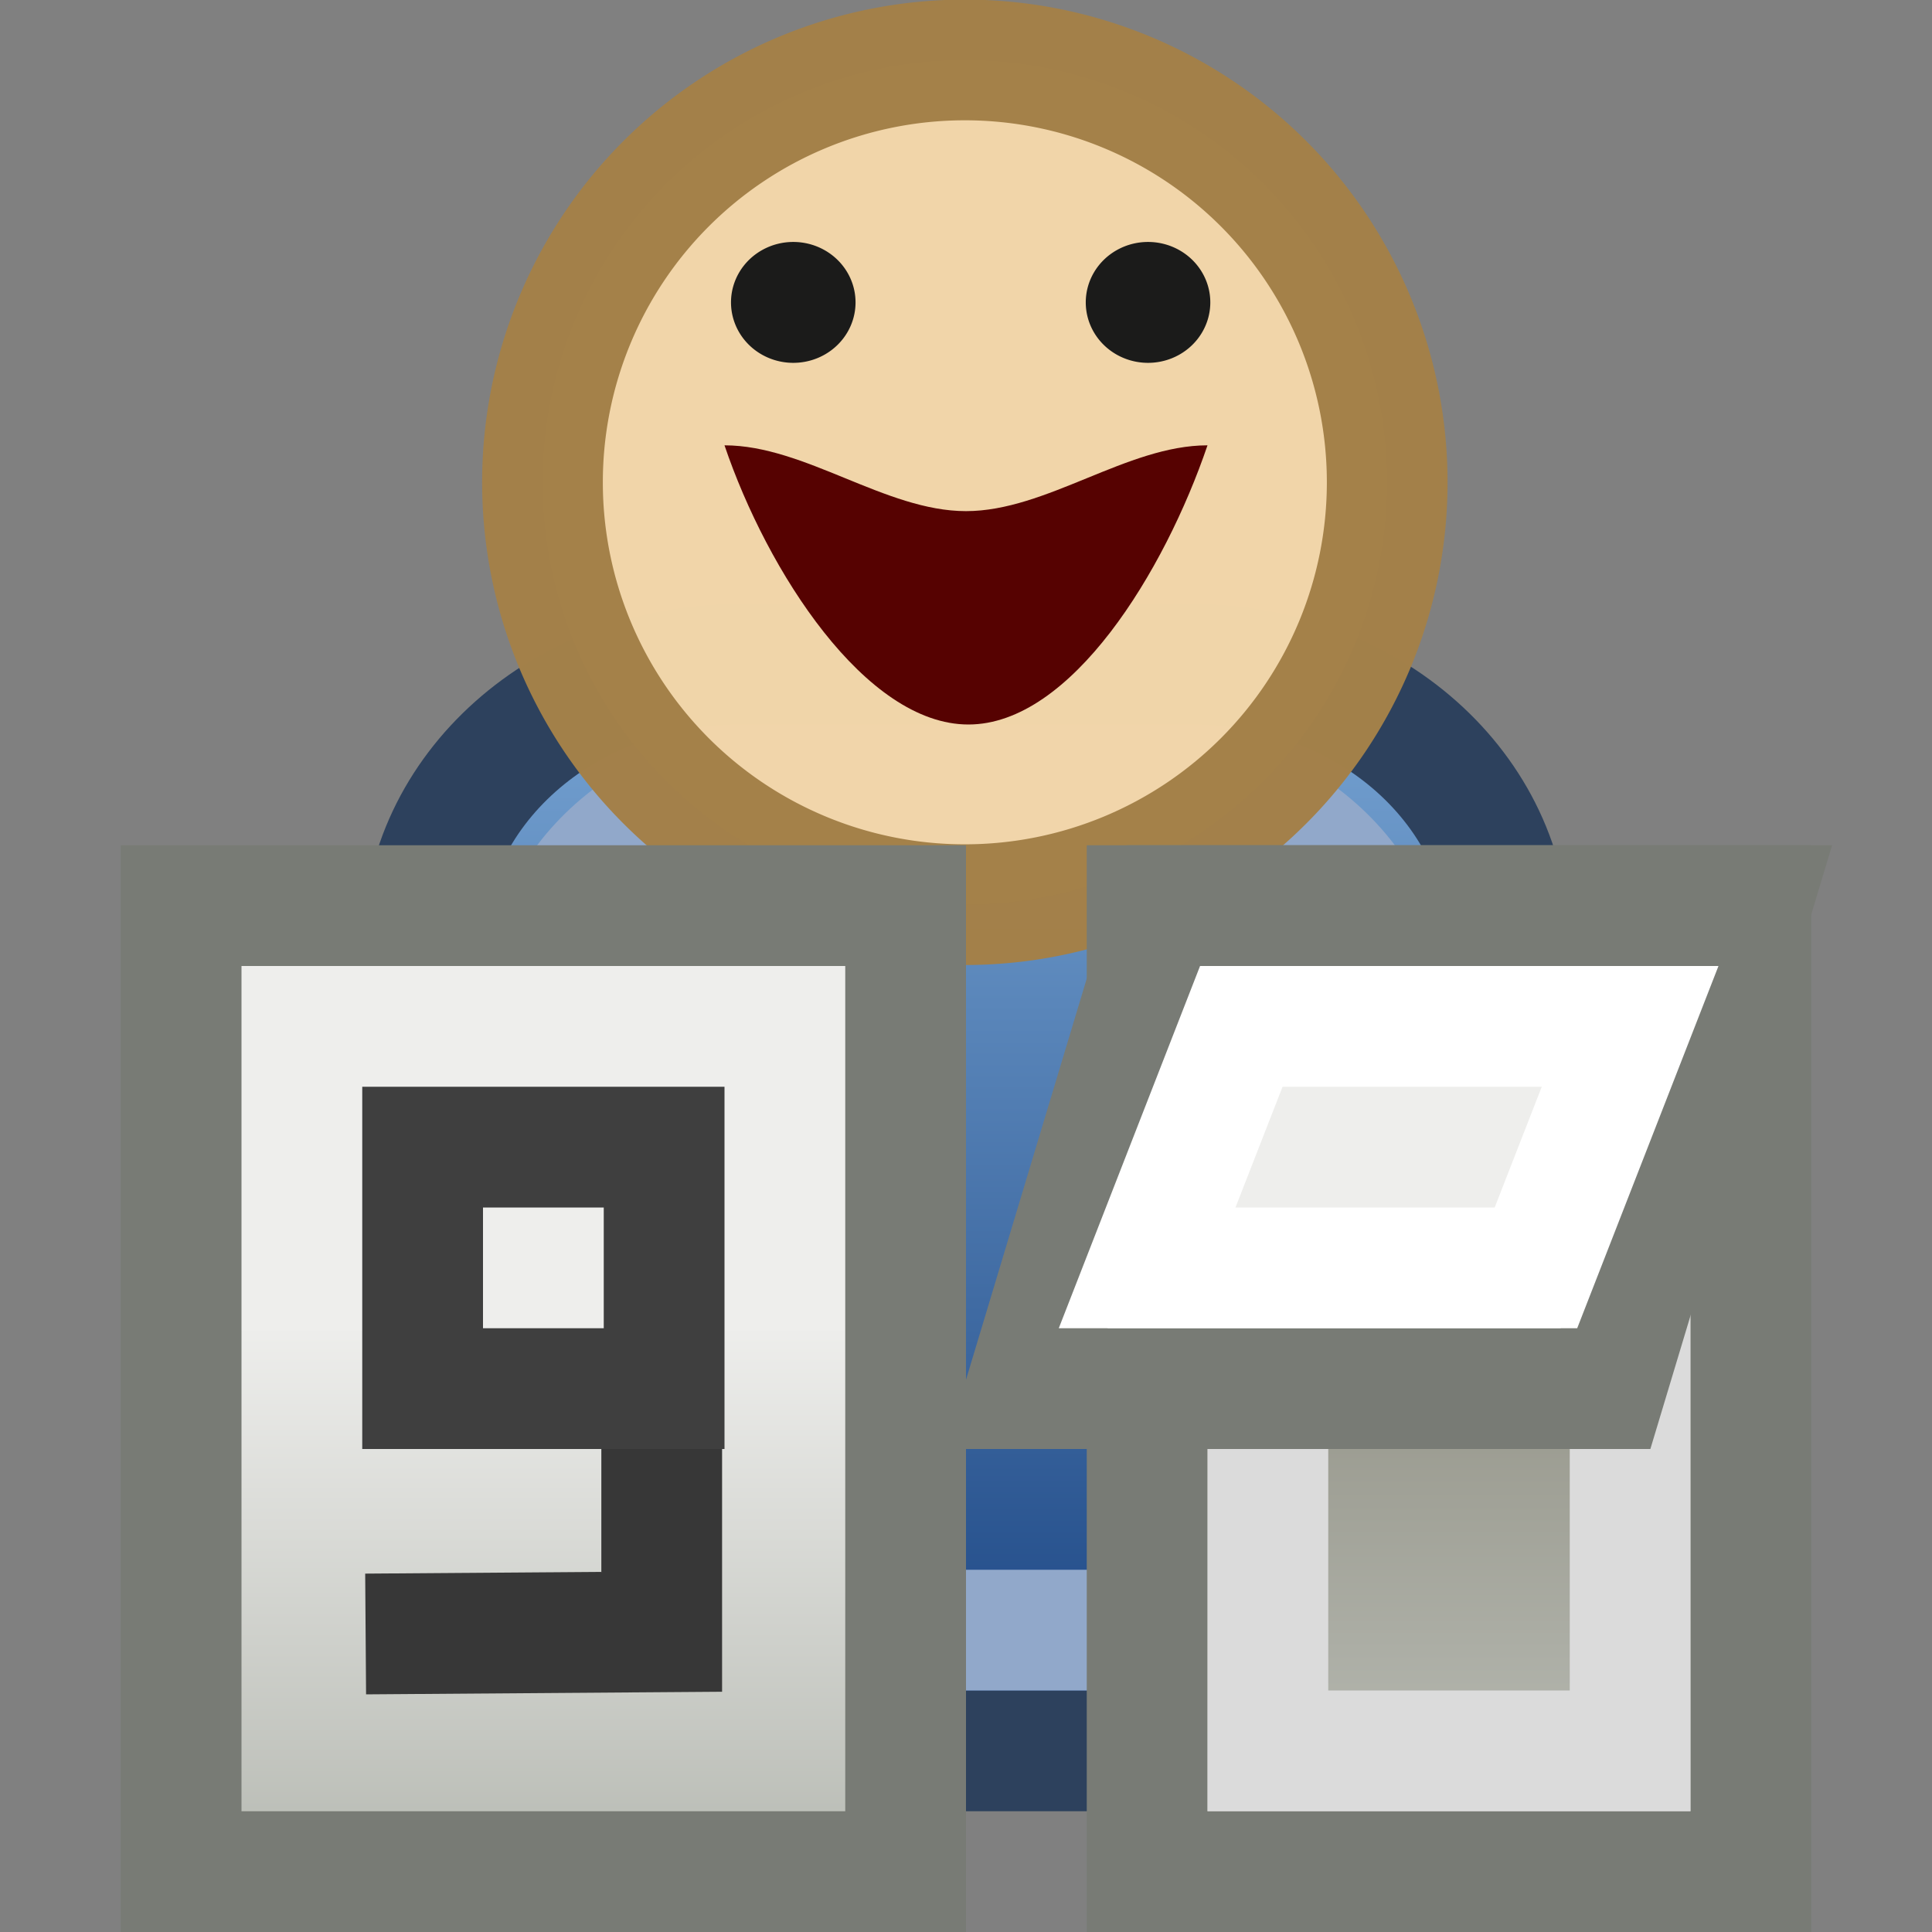 <?xml version="1.0" encoding="UTF-8" standalone="no"?>
<!-- Created with Inkscape (http://www.inkscape.org/) -->
<svg
   xmlns:dc="http://purl.org/dc/elements/1.1/"
   xmlns:cc="http://web.resource.org/cc/"
   xmlns:rdf="http://www.w3.org/1999/02/22-rdf-syntax-ns#"
   xmlns:svg="http://www.w3.org/2000/svg"
   xmlns="http://www.w3.org/2000/svg"
   xmlns:xlink="http://www.w3.org/1999/xlink"
   xmlns:sodipodi="http://sodipodi.sourceforge.net/DTD/sodipodi-0.dtd"
   xmlns:inkscape="http://www.inkscape.org/namespaces/inkscape"
   width="16"
   height="16"
   id="svg2160"
   sodipodi:version="0.32"
   inkscape:version="0.45"
   version="1.0"
   sodipodi:docbase="/home/duffy/Projects/fedora"
   sodipodi:docname="smolt_16x16.svg"
   inkscape:output_extension="org.inkscape.output.svg.inkscape"
   inkscape:export-filename="/home/duffy/Projects/fedora/smolt_16x16.png"
   inkscape:export-xdpi="90"
   inkscape:export-ydpi="90"
   sodipodi:modified="TRUE">
  <rect width="100%" height="100%" fill="#808080" stroke="none"/>
  <defs
     id="defs2162">
    <linearGradient
       id="linearGradient9276">
      <stop
         id="stop9278"
         offset="0"
         style="stop-color:#babdb6;stop-opacity:1;" />
      <stop
         id="stop9280"
         offset="1"
         style="stop-color:#949488;stop-opacity:1;" />
    </linearGradient>
    <linearGradient
       id="linearGradient9148">
      <stop
         style="stop-color:#2e3436;stop-opacity:1;"
         offset="0"
         id="stop9150" />
      <stop
         style="stop-color:#77868b;stop-opacity:1;"
         offset="1"
         id="stop9152" />
    </linearGradient>
    <linearGradient
       id="linearGradient9111">
      <stop
         style="stop-color:#babdb6;stop-opacity:1;"
         offset="0"
         id="stop9113" />
      <stop
         style="stop-color:#eeeeec;stop-opacity:1;"
         offset="1"
         id="stop9115" />
    </linearGradient>
    <linearGradient
       id="linearGradient9079">
      <stop
         id="stop9081"
         offset="0"
         style="stop-color:#435064;stop-opacity:1;" />
      <stop
         id="stop9083"
         offset="1"
         style="stop-color:#88a0b9;stop-opacity:1;" />
    </linearGradient>
    <linearGradient
       id="linearGradient9061">
      <stop
         style="stop-color:#204a87;stop-opacity:1;"
         offset="0"
         id="stop9063" />
      <stop
         style="stop-color:#729fcf;stop-opacity:1;"
         offset="1"
         id="stop9065" />
    </linearGradient>
    <linearGradient
       id="linearGradient9021">
      <stop
         style="stop-color:#babdb6;stop-opacity:1;"
         offset="0"
         id="stop9023" />
      <stop
         style="stop-color:#eeeeec;stop-opacity:1;"
         offset="1"
         id="stop9025" />
    </linearGradient>
    <linearGradient
       inkscape:collect="always"
       xlink:href="#linearGradient9021"
       id="linearGradient9031"
       gradientUnits="userSpaceOnUse"
       x1="7.182"
       y1="45.095"
       x2="7.182"
       y2="38.178"
       gradientTransform="matrix(1,0,0,-1,34,48)" />
    <linearGradient
       inkscape:collect="always"
       xlink:href="#linearGradient9111"
       id="linearGradient9117"
       x1="24.062"
       y1="16.125"
       x2="23.688"
       y2="12.678"
       gradientUnits="userSpaceOnUse" />
    <linearGradient
       inkscape:collect="always"
       xlink:href="#linearGradient9111"
       id="linearGradient9132"
       gradientUnits="userSpaceOnUse"
       x1="24.062"
       y1="16.125"
       x2="23.688"
       y2="12.678" />
    <linearGradient
       inkscape:collect="always"
       xlink:href="#linearGradient9111"
       id="linearGradient9181"
       gradientUnits="userSpaceOnUse"
       x1="24.062"
       y1="16.125"
       x2="23.688"
       y2="12.678" />
    <linearGradient
       inkscape:collect="always"
       xlink:href="#linearGradient9111"
       id="linearGradient9199"
       gradientUnits="userSpaceOnUse"
       x1="24.062"
       y1="16.125"
       x2="23.688"
       y2="12.678" />
    <linearGradient
       inkscape:collect="always"
       xlink:href="#linearGradient9111"
       id="linearGradient9222"
       gradientUnits="userSpaceOnUse"
       x1="24.062"
       y1="16.125"
       x2="23.688"
       y2="12.678" />
    <linearGradient
       inkscape:collect="always"
       xlink:href="#linearGradient9111"
       id="linearGradient9233"
       gradientUnits="userSpaceOnUse"
       x1="24.062"
       y1="16.125"
       x2="23.688"
       y2="12.678" />
    <linearGradient
       inkscape:collect="always"
       xlink:href="#linearGradient9021"
       id="linearGradient9247"
       gradientUnits="userSpaceOnUse"
       gradientTransform="translate(34,-8)"
       x1="7.182"
       y1="45.095"
       x2="7.182"
       y2="38.178" />
    <linearGradient
       inkscape:collect="always"
       xlink:href="#linearGradient9021"
       id="linearGradient9255"
       gradientUnits="userSpaceOnUse"
       gradientTransform="translate(34,-6)"
       x1="7.182"
       y1="45.095"
       x2="7.182"
       y2="38.178" />
    <linearGradient
       inkscape:collect="always"
       xlink:href="#linearGradient9021"
       id="linearGradient9261"
       gradientUnits="userSpaceOnUse"
       gradientTransform="translate(34,-7)"
       x1="7.182"
       y1="45.095"
       x2="7.182"
       y2="38.178" />
    <linearGradient
       inkscape:collect="always"
       xlink:href="#linearGradient9021"
       id="linearGradient9268"
       gradientUnits="userSpaceOnUse"
       gradientTransform="matrix(1,0,0,-1,34,42)"
       x1="7.182"
       y1="45.095"
       x2="7.182"
       y2="38.178" />
    <linearGradient
       inkscape:collect="always"
       xlink:href="#linearGradient9061"
       id="linearGradient8385"
       gradientUnits="userSpaceOnUse"
       gradientTransform="matrix(0.529,0,0,0.471,-4.706,-3.176)"
       x1="24.5"
       y1="36.125"
       x2="24.5"
       y2="19.492" />
    <linearGradient
       inkscape:collect="always"
       xlink:href="#linearGradient9079"
       id="linearGradient8389"
       gradientUnits="userSpaceOnUse"
       gradientTransform="matrix(0.369,0,0,0.4,3.611,-0.7)"
       x1="31.25"
       y1="28"
       x2="43.545"
       y2="28" />
    <linearGradient
       inkscape:collect="always"
       xlink:href="#linearGradient9079"
       id="linearGradient8392"
       gradientUnits="userSpaceOnUse"
       gradientTransform="matrix(0.443,0,0,0.467,1.433,-2.067)"
       x1="31.25"
       y1="28"
       x2="43.545"
       y2="28" />
    <linearGradient
       inkscape:collect="always"
       xlink:href="#linearGradient9079"
       id="linearGradient8397"
       gradientUnits="userSpaceOnUse"
       gradientTransform="matrix(0.443,0,0,0.533,0.178,-3.367)"
       x1="16.001"
       y1="27.875"
       x2="8.875"
       y2="27.875" />
    <linearGradient
       inkscape:collect="always"
       xlink:href="#linearGradient9079"
       id="linearGradient10463"
       gradientUnits="userSpaceOnUse"
       gradientTransform="matrix(0.443,0,0,0.533,0.178,-303.367)"
       x1="16.001"
       y1="27.875"
       x2="8.875"
       y2="27.875" />
    <linearGradient
       inkscape:collect="always"
       xlink:href="#linearGradient9079"
       id="linearGradient10465"
       gradientUnits="userSpaceOnUse"
       gradientTransform="matrix(0.443,0,0,0.467,1.433,-302.067)"
       x1="31.25"
       y1="28"
       x2="43.545"
       y2="28" />
    <linearGradient
       inkscape:collect="always"
       xlink:href="#linearGradient9079"
       id="linearGradient10467"
       gradientUnits="userSpaceOnUse"
       gradientTransform="matrix(0.369,0,0,0.4,3.611,-300.7)"
       x1="31.25"
       y1="28"
       x2="43.545"
       y2="28" />
    <linearGradient
       inkscape:collect="always"
       xlink:href="#linearGradient9061"
       id="linearGradient10469"
       gradientUnits="userSpaceOnUse"
       gradientTransform="matrix(0.471,0,0,0.471,0.206,-302.176)"
       x1="24.5"
       y1="36.125"
       x2="24.5"
       y2="19.492" />
    <linearGradient
       inkscape:collect="always"
       xlink:href="#linearGradient9021"
       id="linearGradient10471"
       gradientUnits="userSpaceOnUse"
       gradientTransform="matrix(0.667,0,0,0.692,7.833,-9)"
       x1="7.182"
       y1="45.095"
       x2="7.182"
       y2="38.178" />
    <linearGradient
       inkscape:collect="always"
       xlink:href="#linearGradient9021"
       id="linearGradient10473"
       gradientUnits="userSpaceOnUse"
       gradientTransform="matrix(0.667,0,0,0.692,-0.167,-9)"
       x1="7.182"
       y1="45.095"
       x2="7.182"
       y2="38.178" />
    <linearGradient
       inkscape:collect="always"
       xlink:href="#linearGradient9276"
       id="linearGradient10475"
       gradientUnits="userSpaceOnUse"
       gradientTransform="matrix(0.556,0,0,0.692,16.111,-9)"
       x1="7.182"
       y1="45.095"
       x2="7.182"
       y2="38.178" />
    <linearGradient
       inkscape:collect="always"
       xlink:href="#linearGradient9021"
       id="linearGradient10477"
       gradientUnits="userSpaceOnUse"
       gradientTransform="matrix(0.533,0,0.151,-0.5,14.792,18.75)"
       x1="7.182"
       y1="45.095"
       x2="7.182"
       y2="38.178" />
    <linearGradient
       inkscape:collect="always"
       xlink:href="#linearGradient9021"
       id="linearGradient10486"
       gradientUnits="userSpaceOnUse"
       gradientTransform="matrix(0.533,0,0.151,-0.5,6.792,18.75)"
       x1="7.182"
       y1="45.095"
       x2="7.182"
       y2="38.178" />
    <linearGradient
       inkscape:collect="always"
       xlink:href="#linearGradient9276"
       id="linearGradient10490"
       gradientUnits="userSpaceOnUse"
       gradientTransform="matrix(0.556,0,0,0.615,8.111,-6.5)"
       x1="7.182"
       y1="45.095"
       x2="7.182"
       y2="38.178" />
    <linearGradient
       inkscape:collect="always"
       xlink:href="#linearGradient9021"
       id="linearGradient10495"
       gradientUnits="userSpaceOnUse"
       gradientTransform="matrix(0.667,0,0,0.615,-0.167,-6.5)"
       x1="7.182"
       y1="45.095"
       x2="7.182"
       y2="38.178" />
    <linearGradient
       inkscape:collect="always"
       xlink:href="#linearGradient9021"
       id="linearGradient10498"
       gradientUnits="userSpaceOnUse"
       gradientTransform="matrix(0.667,0,0,0.692,7.833,-9)"
       x1="7.182"
       y1="45.095"
       x2="7.182"
       y2="38.178" />
    <linearGradient
       inkscape:collect="always"
       xlink:href="#linearGradient9079"
       id="linearGradient10564"
       gradientUnits="userSpaceOnUse"
       gradientTransform="matrix(0.443,0,0,0.533,440.178,-3.367)"
       x1="16.001"
       y1="27.875"
       x2="8.875"
       y2="27.875" />
    <linearGradient
       inkscape:collect="always"
       xlink:href="#linearGradient9079"
       id="linearGradient10566"
       gradientUnits="userSpaceOnUse"
       gradientTransform="matrix(0.443,0,0,0.467,441.433,-2.067)"
       x1="31.25"
       y1="28"
       x2="43.545"
       y2="28" />
    <linearGradient
       inkscape:collect="always"
       xlink:href="#linearGradient9079"
       id="linearGradient10568"
       gradientUnits="userSpaceOnUse"
       gradientTransform="matrix(0.369,0,0,0.4,443.611,-0.7)"
       x1="31.25"
       y1="28"
       x2="43.545"
       y2="28" />
    <linearGradient
       inkscape:collect="always"
       xlink:href="#linearGradient9061"
       id="linearGradient10570"
       gradientUnits="userSpaceOnUse"
       gradientTransform="matrix(0.471,0,0,0.471,440.206,-2.176)"
       x1="24.5"
       y1="36.125"
       x2="24.5"
       y2="19.492" />
    <linearGradient
       inkscape:collect="always"
       xlink:href="#linearGradient9021"
       id="linearGradient10572"
       gradientUnits="userSpaceOnUse"
       gradientTransform="matrix(0.667,0,0,0.692,447.833,-9)"
       x1="7.182"
       y1="45.095"
       x2="7.182"
       y2="38.178" />
    <linearGradient
       inkscape:collect="always"
       xlink:href="#linearGradient9021"
       id="linearGradient10574"
       gradientUnits="userSpaceOnUse"
       gradientTransform="matrix(0.667,0,0,0.692,439.833,-9)"
       x1="7.182"
       y1="45.095"
       x2="7.182"
       y2="38.178" />
    <linearGradient
       inkscape:collect="always"
       xlink:href="#linearGradient9276"
       id="linearGradient10576"
       gradientUnits="userSpaceOnUse"
       gradientTransform="matrix(0.556,0,0,0.692,456.111,-9)"
       x1="7.182"
       y1="45.095"
       x2="7.182"
       y2="38.178" />
    <linearGradient
       inkscape:collect="always"
       xlink:href="#linearGradient9021"
       id="linearGradient10578"
       gradientUnits="userSpaceOnUse"
       gradientTransform="matrix(0.533,0,0.151,-0.5,454.792,18.75)"
       x1="7.182"
       y1="45.095"
       x2="7.182"
       y2="38.178" />
    <linearGradient
       inkscape:collect="always"
       xlink:href="#linearGradient9021"
       id="linearGradient10625"
       gradientUnits="userSpaceOnUse"
       gradientTransform="matrix(0.667,0,0,0.615,-0.167,-6.5)"
       x1="7.182"
       y1="45.095"
       x2="7.182"
       y2="38.178" />
    <linearGradient
       inkscape:collect="always"
       xlink:href="#linearGradient9276"
       id="linearGradient10627"
       gradientUnits="userSpaceOnUse"
       gradientTransform="matrix(0.556,0,0,0.615,8.111,-6.5)"
       x1="7.182"
       y1="45.095"
       x2="7.182"
       y2="38.178" />
    <linearGradient
       inkscape:collect="always"
       xlink:href="#linearGradient9021"
       id="linearGradient10629"
       gradientUnits="userSpaceOnUse"
       gradientTransform="matrix(0.533,0,0.151,-0.5,6.792,18.75)"
       x1="7.182"
       y1="45.095"
       x2="7.182"
       y2="38.178" />
    <linearGradient
       inkscape:collect="always"
       xlink:href="#linearGradient9021"
       id="linearGradient10635"
       gradientUnits="userSpaceOnUse"
       gradientTransform="matrix(0.533,0,0.151,-0.5,6.792,12.75)"
       x1="7.182"
       y1="45.095"
       x2="7.182"
       y2="38.178" />
    <linearGradient
       inkscape:collect="always"
       xlink:href="#linearGradient9276"
       id="linearGradient10639"
       gradientUnits="userSpaceOnUse"
       gradientTransform="matrix(0.556,0,0,0.615,8.111,-12.5)"
       x1="7.182"
       y1="45.095"
       x2="7.182"
       y2="38.178" />
    <linearGradient
       inkscape:collect="always"
       xlink:href="#linearGradient9021"
       id="linearGradient10643"
       gradientUnits="userSpaceOnUse"
       gradientTransform="matrix(0.667,0,0,0.615,-0.167,-12.5)"
       x1="7.182"
       y1="45.095"
       x2="7.182"
       y2="38.178" />
    <linearGradient
       inkscape:collect="always"
       xlink:href="#linearGradient9021"
       id="linearGradient10656"
       gradientUnits="userSpaceOnUse"
       gradientTransform="matrix(0.667,0,0,0.615,-0.167,-12.5)"
       x1="7.182"
       y1="45.095"
       x2="7.182"
       y2="38.178" />
    <linearGradient
       inkscape:collect="always"
       xlink:href="#linearGradient9276"
       id="linearGradient10658"
       gradientUnits="userSpaceOnUse"
       gradientTransform="matrix(0.556,0,0,0.615,8.111,-12.5)"
       x1="7.182"
       y1="45.095"
       x2="7.182"
       y2="38.178" />
    <linearGradient
       inkscape:collect="always"
       xlink:href="#linearGradient9021"
       id="linearGradient10660"
       gradientUnits="userSpaceOnUse"
       gradientTransform="matrix(0.533,0,0.151,-0.5,6.792,12.75)"
       x1="7.182"
       y1="45.095"
       x2="7.182"
       y2="38.178" />
  </defs>
  <sodipodi:namedview
     id="base"
     pagecolor="#ffffff"
     bordercolor="#666666"
     borderopacity="1.0"
     inkscape:pageopacity="0.0"
     inkscape:pageshadow="2"
     inkscape:zoom="11.313708"
     inkscape:cx="12.182222"
     inkscape:cy="9.2272713"
     inkscape:current-layer="layer1"
     showgrid="true"
     inkscape:document-units="px"
     inkscape:grid-bbox="true"
     width="16px"
     height="16px"
     showguides="true"
     inkscape:guide-bbox="true"
     inkscape:window-width="1012"
     inkscape:window-height="692"
     inkscape:window-x="6"
     inkscape:window-y="45">
    <sodipodi:guide
       orientation="vertical"
       position="-251"
       id="guide5089" />
  </sodipodi:namedview>
  <g
     id="layer1"
     inkscape:label="Layer 1"
     inkscape:groupmode="layer">
    <path
       style="fill:url(#linearGradient8385);fill-opacity:1;stroke:#2d415d;stroke-width:1;stroke-miterlimit:4;stroke-dasharray:none;stroke-opacity:1"
       d="M 6.131,5.5 C 4.67,5.5 3.5,6.542 3.5,7.842 L 3.5,8.844 L 3.5,12.158 L 3.5,14.5 L 6.131,14.5 L 9.869,14.5 L 12.5,14.5 L 12.5,12.158 L 12.5,8.844 L 12.5,7.842 C 12.5,6.542 11.33,5.5 9.869,5.5 L 6.131,5.5 z "
       id="rect4116" />
    <path
       id="path9205"
       d="M 6.546,6.5 C 5.41,6.5 4.5,7.31 4.5,8.322 L 4.5,9.101 L 4.5,11.678 L 4.5,13.5 L 6.546,13.5 L 9.454,13.5 L 11.5,13.5 L 11.5,11.678 L 11.5,9.101 L 11.5,8.322 C 11.5,7.31 10.59,6.5 9.454,6.5 L 6.546,6.5 z "
       style="fill:none;fill-opacity:1;stroke:#91a8ca;stroke-width:1;stroke-miterlimit:4;stroke-dasharray:none;stroke-opacity:1" />
    <path
       sodipodi:type="arc"
       style="opacity:0.99;fill:#f2d6aa;fill-opacity:1;stroke:#a48049;stroke-width:1.481;stroke-miterlimit:4;stroke-dasharray:none;stroke-opacity:1"
       id="path2168"
       sodipodi:cx="22.09091"
       sodipodi:cy="14.272727"
       sodipodi:rx="5.181818"
       sodipodi:ry="5.181818"
       d="M 27.273 14.273 A 5.182 5.182 0 1 1  16.909,14.273 A 5.182 5.182 0 1 1  27.273 14.273 z"
       transform="matrix(0.675,0,0,0.675,-6.921,-5.64)" />
    <path
       style="opacity:0.99;fill:#550000;fill-opacity:1;stroke:none;stroke-width:1;stroke-miterlimit:4;stroke-dasharray:none;stroke-opacity:1"
       d="M 6,3.688 C 6.354,4.733 7.169,6 8.02,6 C 8.871,6 9.645,4.731 10,3.688 C 9.333,3.688 8.667,4.233 8,4.233 C 7.333,4.233 6.667,3.688 6,3.688 z "
       id="path9105"
       sodipodi:nodetypes="cscsc" />
    <path
       transform="matrix(0.973,0,0,0.453,-18.457,-1.362)"
       d="M 26.251 8.535 A 0.53 1.105 0 1 1  25.191,8.535 A 0.53 1.105 0 1 1  26.251 8.535 z"
       sodipodi:ry="1.1048543"
       sodipodi:rx="0.53033006"
       sodipodi:cy="8.5346031"
       sodipodi:cx="25.721008"
       id="path9395"
       style="opacity:0.99;fill:#1a1a1a;fill-opacity:1;stroke:none;stroke-width:1;stroke-miterlimit:4;stroke-dasharray:none;stroke-opacity:1"
       sodipodi:type="arc" />
    <path
       sodipodi:type="arc"
       style="opacity:0.99;fill:#1a1a1a;fill-opacity:1;stroke:none;stroke-width:1;stroke-miterlimit:4;stroke-dasharray:none;stroke-opacity:1"
       id="path9399"
       sodipodi:cx="25.721008"
       sodipodi:cy="8.5346031"
       sodipodi:rx="0.53033006"
       sodipodi:ry="1.1048543"
       d="M 26.251 8.535 A 0.53 1.105 0 1 1  25.191,8.535 A 0.53 1.105 0 1 1  26.251 8.535 z"
       transform="matrix(0.973,0,0,0.453,-15.519,-1.362)" />
    <rect
       style="fill:none;fill-opacity:1;stroke:#ffffff;stroke-width:1;stroke-miterlimit:4;stroke-dasharray:none;stroke-opacity:1"
       id="rect7047"
       width="4"
       height="6"
       x="-17.5"
       y="8.5" />
    <g
       id="g10647">
      <rect
         y="7.5"
         x="1.5"
         height="8"
         width="6"
         id="rect5096"
         style="fill:url(#linearGradient10656);fill-opacity:1;stroke:#787b75;stroke-width:1;stroke-miterlimit:4;stroke-dasharray:none;stroke-opacity:1" />
      <rect
         y="7.5"
         x="9.5"
         height="8"
         width="5"
         id="rect9239"
         style="fill:url(#linearGradient10658);fill-opacity:1;stroke:#787b75;stroke-width:1;stroke-miterlimit:4;stroke-dasharray:none;stroke-opacity:1" />
      <rect
         y="8.5"
         x="10.5"
         height="6"
         width="3"
         id="rect9241"
         style="fill:none;fill-opacity:1;stroke:#dbdbdb;stroke-width:1;stroke-miterlimit:4;stroke-dasharray:none;stroke-opacity:1" />
      <path
         style="fill:url(#linearGradient10660);fill-opacity:1;stroke:#787b75;stroke-width:1;stroke-miterlimit:4;stroke-dasharray:none;stroke-opacity:1"
         d="M 9.704,7.5 L 8.5,11.5 L 13.296,11.5 L 14.5,7.5 L 9.704,7.5 z "
         id="path9264" />
      <path
         style="fill:none;fill-opacity:1;stroke:#ffffff;stroke-width:1;stroke-miterlimit:4;stroke-dasharray:none;stroke-opacity:1"
         d="M 10.28,8.5 L 9.5,10.5 L 12.72,10.5 L 13.5,8.5 L 10.28,8.5 z "
         id="path9266" />
      <rect
         style="opacity:0.99;fill:none;fill-opacity:1;stroke:#3e3e3e;stroke-width:1;stroke-linecap:round;stroke-miterlimit:4;stroke-dasharray:none;stroke-opacity:1"
         id="rect10500"
         width="2"
         height="2"
         x="3.5"
         y="9.5" />
      <path
         style="fill:none;fill-rule:evenodd;stroke:#373737;stroke-width:1px;stroke-linecap:butt;stroke-linejoin:miter;stroke-opacity:1"
         d="M 5.48,12 L 5.48,13.514 L 3.028,13.532"
         id="path10502"
         sodipodi:nodetypes="ccc" />
    </g>
  </g>
</svg>

